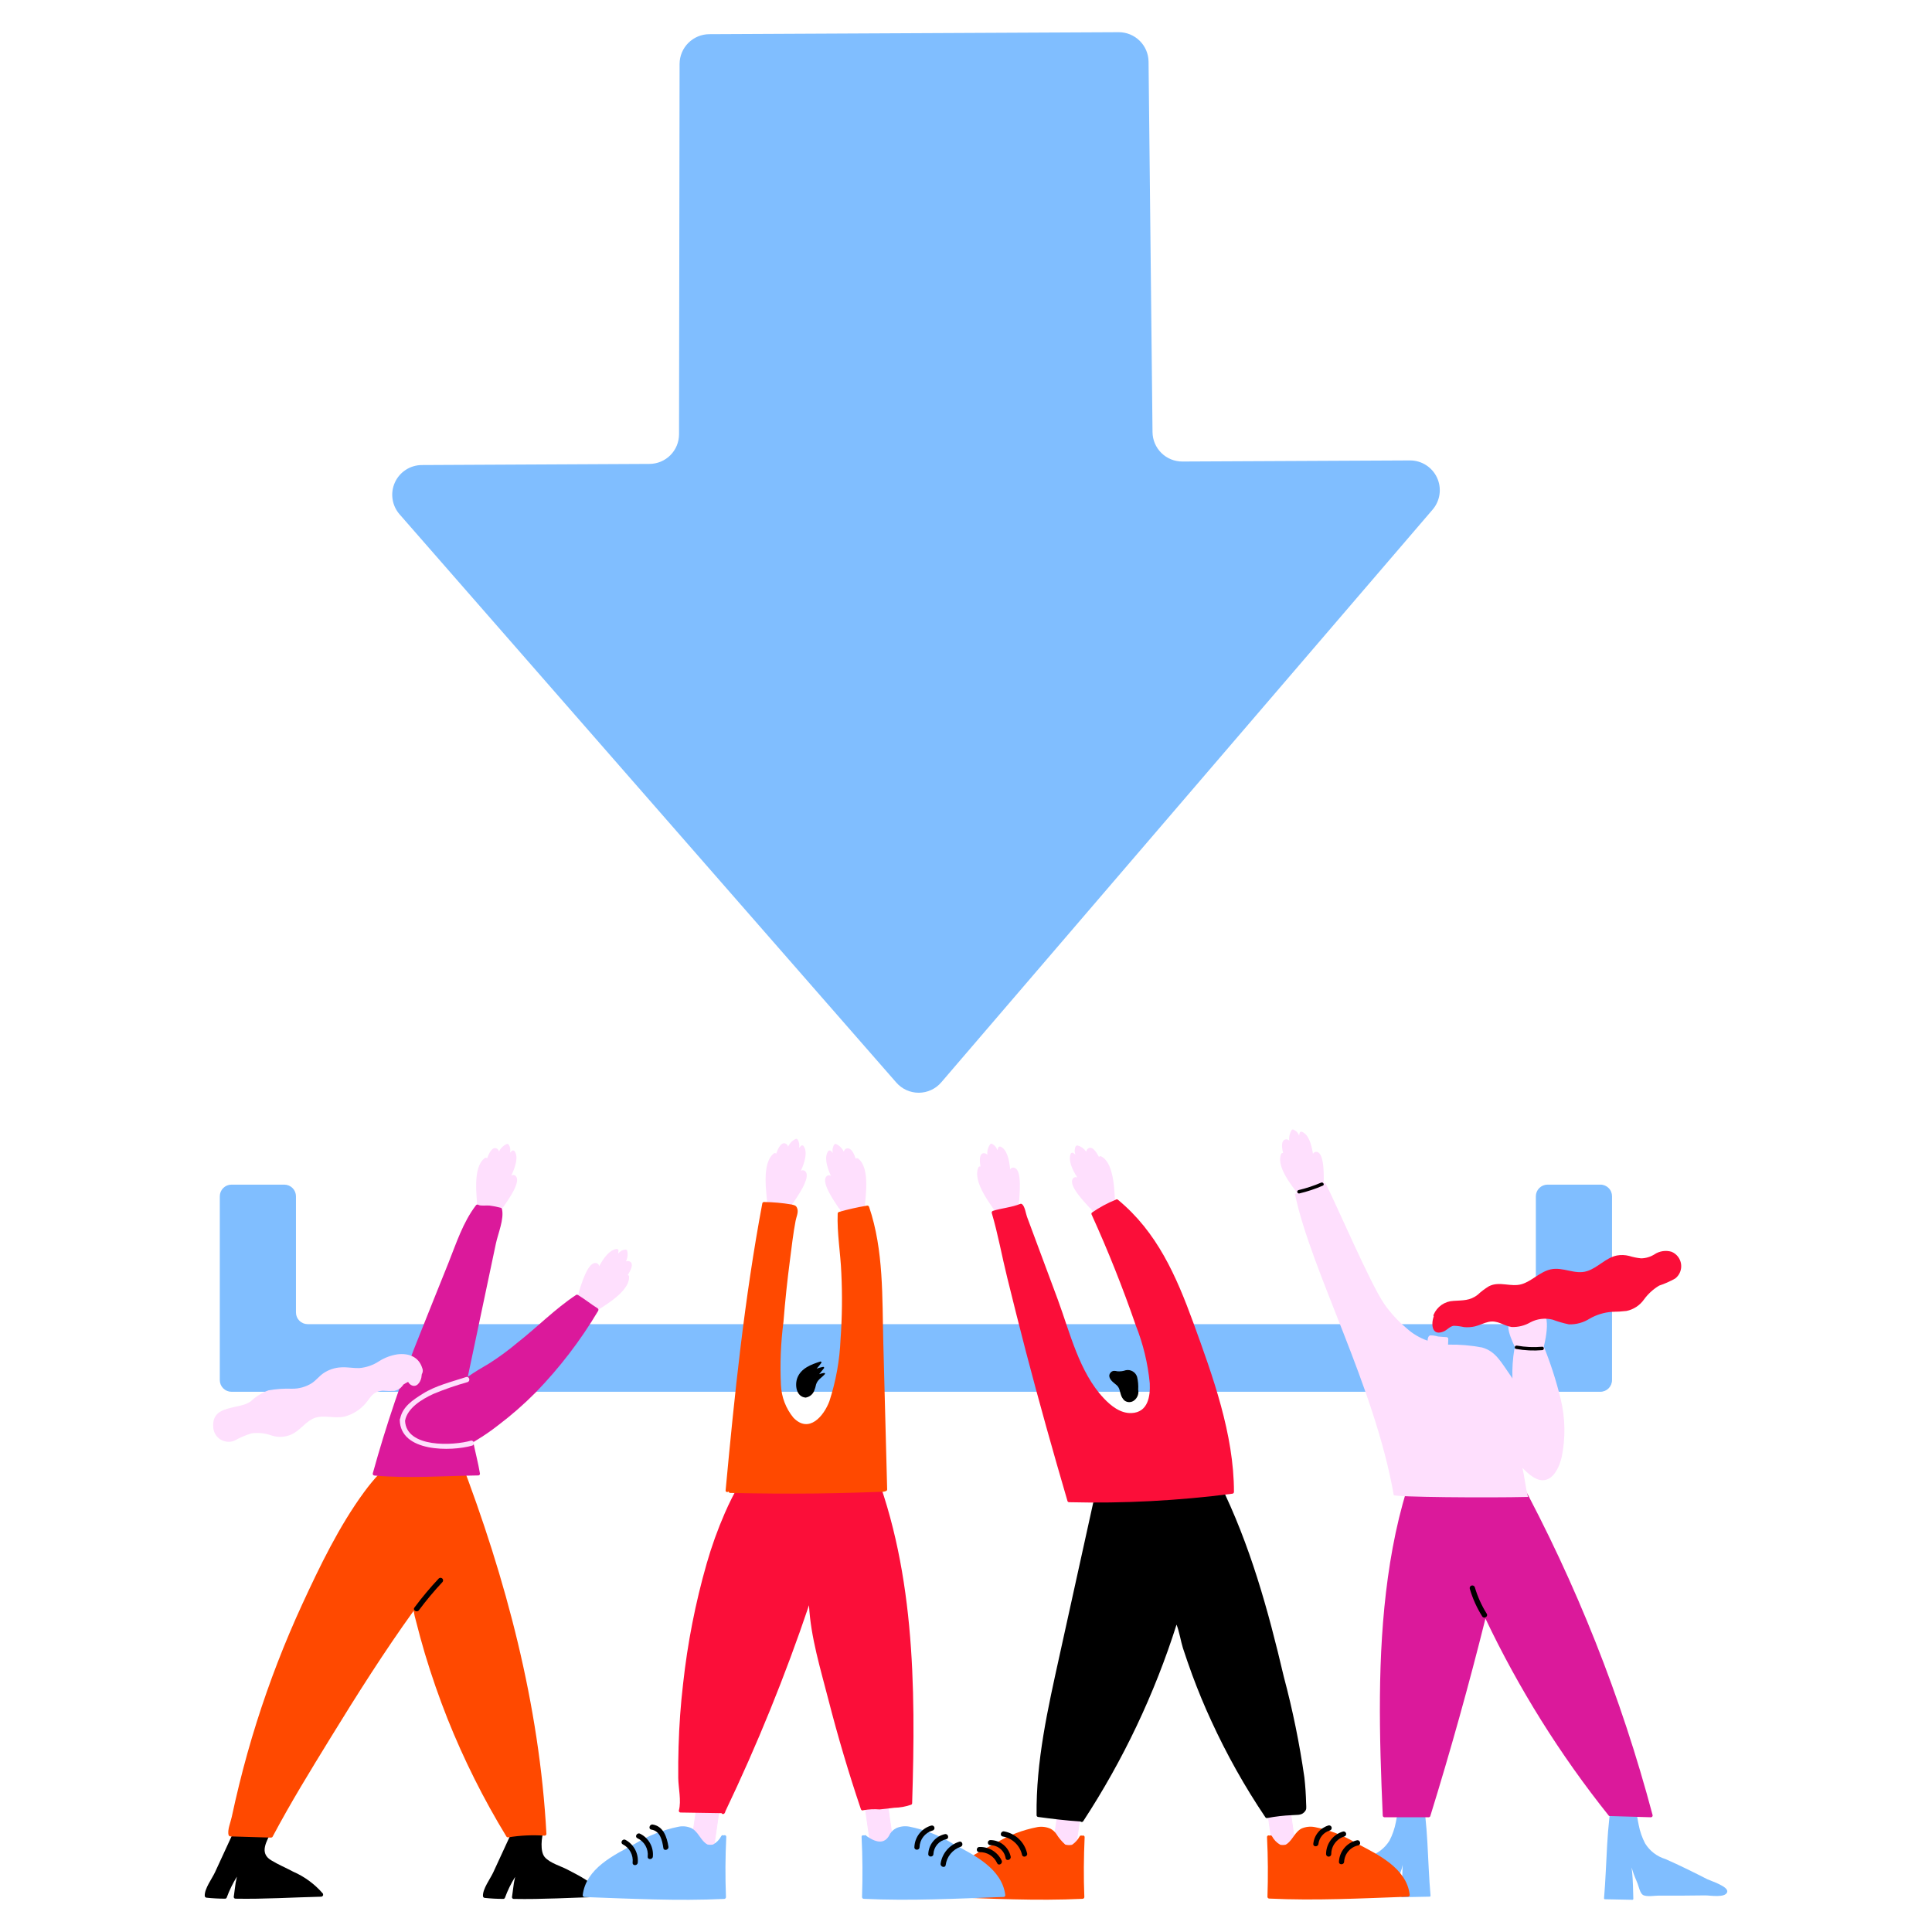 <svg width="200" height="200" viewBox="0 0 200 200" fill="none" xmlns="http://www.w3.org/2000/svg">
<path d="M145.956 47.663L122.4 47.777C121.587 47.781 120.805 47.462 120.226 46.892C119.646 46.321 119.316 45.544 119.308 44.731L118.898 6.379C118.888 5.567 118.557 4.791 117.978 4.221C117.399 3.65 116.619 3.331 115.806 3.333L94.612 3.436L73.416 3.539C72.605 3.545 71.829 3.87 71.255 4.444C70.681 5.018 70.356 5.794 70.35 6.605L70.293 44.957C70.292 45.77 69.969 46.55 69.394 47.125C68.819 47.7 68.039 48.023 67.226 48.024L43.667 48.142C43.077 48.144 42.501 48.316 42.006 48.637C41.511 48.957 41.119 49.414 40.876 49.951C40.634 50.488 40.55 51.084 40.637 51.667C40.723 52.251 40.975 52.797 41.363 53.241L92.786 112.067C93.076 112.399 93.435 112.666 93.838 112.848C94.24 113.029 94.677 113.122 95.119 113.12C95.56 113.118 95.996 113.021 96.397 112.835C96.797 112.649 97.153 112.379 97.44 112.043L148.318 52.737C148.698 52.287 148.941 51.739 149.02 51.155C149.098 50.572 149.008 49.978 148.759 49.445C148.511 48.911 148.115 48.46 147.618 48.144C147.122 47.828 146.545 47.661 145.956 47.663Z" fill="#80BEFF"/>
<path d="M72.27 186.059L71.532 191.186L73.847 191.519L74.585 186.393L72.27 186.059Z" fill="#FEDFFD" stroke="#FEDFFD" stroke-width="0.086" stroke-miterlimit="10"/>
<path d="M109.791 185.696L109.053 190.822L111.367 191.155L112.106 186.029L109.791 185.696Z" fill="#FEDFFD" stroke="#FEDFFD" stroke-width="0.086" stroke-miterlimit="10"/>
<path d="M91.722 185.693L89.408 186.027L90.146 191.153L92.461 190.82L91.722 185.693Z" fill="#FEDFFD" stroke="#FEDFFD" stroke-width="0.086" stroke-miterlimit="10"/>
<path d="M133.315 185.693L131 186.027L131.739 191.153L134.053 190.82L133.315 185.693Z" fill="#FEDFFD" stroke="#FEDFFD" stroke-width="0.086" stroke-miterlimit="10"/>
<path d="M165.667 122.633H160.2C159.879 122.633 159.572 122.76 159.345 122.987C159.118 123.213 158.991 123.521 158.991 123.841V135.867C158.99 136.187 158.863 136.495 158.636 136.721C158.409 136.948 158.102 137.075 157.781 137.075H31.847C31.527 137.075 31.219 136.948 30.992 136.721C30.766 136.495 30.638 136.187 30.638 135.867V123.841C30.638 123.521 30.51 123.213 30.284 122.987C30.057 122.76 29.75 122.633 29.429 122.633H23.963C23.642 122.633 23.335 122.76 23.108 122.987C22.881 123.213 22.754 123.521 22.754 123.841V142.867C22.754 143.187 22.881 143.495 23.108 143.721C23.335 143.948 23.642 144.076 23.963 144.076H165.667C165.987 144.076 166.295 143.948 166.522 143.722C166.748 143.495 166.876 143.187 166.876 142.867V123.841C166.877 123.682 166.847 123.524 166.786 123.377C166.726 123.23 166.637 123.096 166.524 122.984C166.412 122.871 166.278 122.782 166.131 122.722C165.983 122.662 165.826 122.631 165.667 122.633Z" fill="#80BEFF"/>
<path d="M89.912 150.569C89.899 150.532 89.877 150.499 89.846 150.475C89.816 150.451 89.779 150.436 89.74 150.432C87.413 150.728 85.083 150.93 82.748 151.037C81.652 151.083 80.569 151.103 79.474 151.117C79.203 151.074 78.926 151.085 78.66 151.15C78.394 151.214 78.143 151.331 77.922 151.493C77.368 152.121 76.91 152.829 76.565 153.592C75.999 154.574 75.488 155.587 75.036 156.627C74.294 158.329 73.665 160.078 73.154 161.863C71.988 165.934 71.172 170.098 70.713 174.308C70.461 176.464 70.306 178.628 70.246 180.799C70.212 181.883 70.201 182.966 70.212 184.05C70.224 185.043 70.546 186.445 70.279 187.404C70.271 187.431 70.27 187.458 70.275 187.485C70.28 187.513 70.291 187.538 70.308 187.56C70.324 187.582 70.346 187.6 70.37 187.613C70.395 187.625 70.422 187.632 70.45 187.632L74.694 187.699C74.709 187.726 74.731 187.748 74.757 187.764C74.783 187.78 74.813 187.79 74.844 187.791C74.875 187.792 74.906 187.785 74.933 187.771C74.961 187.757 74.984 187.736 75.001 187.71C75.024 187.682 75.043 187.651 75.058 187.619C75.076 187.592 75.084 187.559 75.081 187.527C78.396 180.59 81.29 173.459 83.748 166.173C83.919 169.469 84.948 172.8 85.755 175.949C86.736 179.771 87.858 183.551 89.12 187.288C89.128 187.314 89.141 187.338 89.16 187.358C89.178 187.378 89.201 187.394 89.226 187.404C89.252 187.413 89.279 187.417 89.306 187.415C89.333 187.413 89.359 187.405 89.383 187.391C89.936 187.294 90.499 187.267 91.059 187.311C91.573 187.265 92.075 187.197 92.577 187.139C93.176 187.127 93.769 187.019 94.334 186.82C94.362 186.804 94.385 186.781 94.401 186.752C94.417 186.724 94.425 186.692 94.425 186.66C94.805 174.491 94.725 161.954 89.912 150.569Z" fill="#FB0E39"/>
<path d="M135.21 186.685C135.187 185.784 135.131 184.885 135.028 183.993C134.526 180.49 133.818 177.02 132.906 173.601C131.275 166.667 129.427 159.946 126.255 153.524C126.235 153.49 126.204 153.463 126.167 153.448C126.129 153.434 126.088 153.432 126.05 153.444C123.894 154.025 121.51 153.17 119.297 153.17C117.346 153.17 115.578 153.703 113.673 153.911C113.593 153.923 113.513 153.957 113.502 154.049C112.224 159.843 110.947 165.642 109.669 171.445C108.469 176.886 107.239 182.316 107.307 187.917C107.309 187.957 107.323 187.995 107.348 188.026C107.372 188.056 107.406 188.078 107.445 188.088C108.893 188.282 110.342 188.465 111.802 188.555H111.848C111.867 188.575 111.89 188.59 111.915 188.6C111.941 188.61 111.968 188.614 111.996 188.612C112.023 188.61 112.05 188.601 112.073 188.588C112.097 188.574 112.117 188.555 112.133 188.532C116.263 182.219 119.514 175.372 121.795 168.181C122.091 168.934 122.229 169.881 122.457 170.611C122.765 171.544 123.084 172.481 123.426 173.405C124.019 175.005 124.67 176.588 125.389 178.139C126.981 181.613 128.853 184.951 130.989 188.121C131.01 188.154 131.041 188.18 131.078 188.194C131.115 188.209 131.156 188.211 131.194 188.2C132.041 188.039 132.899 187.94 133.761 187.904C134.183 187.858 134.673 187.949 134.993 187.619C135.301 187.313 135.221 187.164 135.21 186.685Z" fill="black"/>
<path d="M88.816 119.917C88.779 119.898 88.737 119.89 88.696 119.896C88.655 119.902 88.617 119.922 88.588 119.951C88.394 119.381 88.109 118.811 87.686 118.879C87.601 118.895 87.522 118.938 87.462 119.002C87.402 119.065 87.364 119.146 87.353 119.233C87.189 118.874 86.902 118.587 86.543 118.423C86.513 118.413 86.481 118.412 86.451 118.42C86.42 118.428 86.393 118.445 86.372 118.469C86.285 118.596 86.227 118.74 86.199 118.891C86.172 119.042 86.176 119.198 86.213 119.347L86.007 119.142C85.974 119.109 85.929 119.09 85.882 119.09C85.834 119.09 85.789 119.109 85.756 119.142C85.289 119.746 85.597 120.809 86.019 121.731C85.945 121.68 85.855 121.659 85.766 121.671C85.677 121.684 85.596 121.729 85.539 121.798C84.958 122.437 86.52 124.57 86.806 125.027C86.815 125.046 86.828 125.062 86.843 125.076C86.859 125.09 86.877 125.1 86.897 125.107C87.038 125.414 87.206 125.708 87.398 125.985C87.42 126.018 87.451 126.044 87.488 126.059C87.525 126.073 87.566 126.075 87.604 126.065C88.143 125.839 88.712 125.693 89.293 125.631C89.34 125.627 89.384 125.607 89.417 125.573C89.451 125.54 89.471 125.496 89.475 125.449C89.557 124.081 90.15 120.921 88.816 119.917Z" fill="#FEDFFD"/>
<path d="M83.386 121.275C83.329 121.206 83.248 121.16 83.16 121.148C83.071 121.136 82.981 121.157 82.907 121.208C83.318 120.284 83.637 119.223 83.169 118.618C83.136 118.585 83.091 118.567 83.044 118.567C82.997 118.567 82.952 118.585 82.919 118.618L82.713 118.823C82.75 118.674 82.754 118.519 82.727 118.367C82.699 118.216 82.64 118.072 82.553 117.945C82.533 117.922 82.505 117.904 82.475 117.896C82.445 117.888 82.413 117.889 82.383 117.899C82.025 118.06 81.739 118.349 81.583 118.709C81.568 118.624 81.528 118.545 81.469 118.482C81.41 118.42 81.334 118.376 81.249 118.356C80.849 118.265 80.553 118.858 80.348 119.428C80.32 119.396 80.282 119.375 80.24 119.368C80.199 119.362 80.156 119.371 80.12 119.394C78.787 120.398 79.367 123.569 79.458 124.927C79.462 124.974 79.483 125.019 79.516 125.052C79.549 125.086 79.594 125.106 79.641 125.11C80.223 125.162 80.793 125.309 81.329 125.543C81.367 125.554 81.408 125.552 81.445 125.537C81.482 125.523 81.513 125.497 81.534 125.463C81.732 125.189 81.9 124.895 82.036 124.585C82.056 124.579 82.074 124.569 82.09 124.555C82.106 124.541 82.118 124.524 82.127 124.505C82.428 124.013 83.968 121.937 83.386 121.275Z" fill="#FEDFFD"/>
<path d="M91.44 139C91.315 134.311 91.497 129.441 89.968 124.933C89.954 124.889 89.924 124.852 89.884 124.829C89.844 124.806 89.797 124.799 89.751 124.808C88.774 124.968 87.806 125.185 86.854 125.458C86.817 125.47 86.784 125.492 86.76 125.523C86.735 125.553 86.721 125.59 86.717 125.629C86.637 127.648 87.014 129.747 87.093 131.778C87.204 134.063 87.177 136.352 87.014 138.634C86.922 140.813 86.535 142.97 85.861 145.045C85.291 146.573 83.751 148.445 82.131 146.756C81.348 145.799 80.896 144.615 80.843 143.379C80.736 141.193 80.823 139.002 81.105 136.831C81.276 134.664 81.504 132.5 81.789 130.341C81.96 129.029 82.109 127.683 82.359 126.382C82.426 126.005 82.667 125.515 82.542 125.139C82.439 124.797 82.28 124.773 81.972 124.694C81.018 124.531 80.053 124.443 79.085 124.431C79.045 124.43 79.006 124.444 78.975 124.469C78.944 124.494 78.922 124.529 78.915 124.568C77.067 134.401 76.04 144.337 75.115 154.285C75.103 154.467 75.32 154.501 75.423 154.399C75.427 154.441 75.447 154.479 75.478 154.507C75.51 154.535 75.551 154.549 75.593 154.547C78.571 154.615 81.549 154.634 84.527 154.604C85.93 154.581 87.345 154.559 88.748 154.513C89.535 154.49 90.322 154.467 91.109 154.433C91.326 154.456 91.546 154.424 91.748 154.342C91.776 154.326 91.799 154.302 91.815 154.274C91.831 154.246 91.84 154.214 91.839 154.182C91.702 149.12 91.569 144.059 91.44 139Z" fill="#FF4900"/>
<path d="M33.422 196.017C32.575 195.037 31.518 194.26 30.33 193.746C29.589 193.346 28.779 193.013 28.064 192.571C26.786 191.795 27.642 190.587 28.098 189.571C28.113 189.543 28.12 189.512 28.119 189.48C28.119 189.448 28.11 189.417 28.094 189.39C28.078 189.363 28.055 189.34 28.028 189.324C28.001 189.307 27.97 189.298 27.938 189.297C26.901 189.239 25.861 189.243 24.824 189.309C24.792 189.313 24.761 189.325 24.734 189.344C24.707 189.363 24.686 189.388 24.671 189.417C24.656 189.447 24.649 189.479 24.65 189.512C24.651 189.545 24.659 189.577 24.675 189.605L24.367 189.845C24.353 189.819 24.331 189.799 24.305 189.785C24.28 189.771 24.25 189.764 24.221 189.765C24.192 189.766 24.164 189.776 24.139 189.792C24.115 189.808 24.095 189.83 24.082 189.857L22.269 193.79C21.961 194.463 21.151 195.523 21.196 196.265C21.2 196.312 21.221 196.357 21.254 196.39C21.288 196.424 21.332 196.444 21.379 196.448C22.019 196.516 22.663 196.55 23.307 196.551C23.346 196.549 23.384 196.535 23.415 196.511C23.446 196.486 23.468 196.452 23.478 196.413C23.753 195.665 24.105 194.946 24.527 194.269C24.482 194.52 24.413 194.783 24.39 194.931C24.323 195.41 24.265 195.889 24.197 196.368C24.196 196.392 24.201 196.416 24.21 196.438C24.219 196.461 24.232 196.481 24.249 196.498C24.266 196.515 24.286 196.528 24.309 196.537C24.331 196.547 24.355 196.551 24.379 196.551C27.334 196.607 30.299 196.413 33.254 196.345C33.286 196.344 33.317 196.335 33.345 196.319C33.373 196.303 33.396 196.281 33.413 196.254C33.422 196.233 33.434 196.214 33.448 196.197C33.445 196.142 33.456 196.062 33.422 196.017Z" fill="black"/>
<path d="M62.236 196.028C61.358 194.841 60.024 194.214 58.746 193.541C58.027 193.165 56.932 192.868 56.396 192.252C55.883 191.67 56.054 190.165 56.293 189.491C56.339 189.377 56.227 189.275 56.123 189.263C55.289 189.229 54.454 189.251 53.624 189.33C53.591 189.334 53.56 189.346 53.534 189.365C53.507 189.384 53.486 189.41 53.471 189.439C53.456 189.468 53.449 189.501 53.45 189.533C53.451 189.566 53.46 189.598 53.476 189.627L53.168 189.867C53.153 189.841 53.132 189.82 53.106 189.806C53.08 189.792 53.051 189.785 53.022 189.786C52.992 189.787 52.964 189.797 52.939 189.813C52.915 189.829 52.895 189.851 52.883 189.878L51.069 193.811C50.761 194.485 49.951 195.545 49.996 196.287C50 196.334 50.021 196.378 50.054 196.411C50.088 196.445 50.132 196.465 50.179 196.469C50.819 196.538 51.463 196.572 52.107 196.572C52.146 196.571 52.184 196.557 52.214 196.533C52.245 196.509 52.267 196.476 52.278 196.439C52.553 195.69 52.905 194.971 53.327 194.294C53.282 194.545 53.213 194.807 53.194 194.955C53.127 195.435 53.069 195.914 53 196.393C52.999 196.417 53.004 196.441 53.013 196.463C53.022 196.485 53.036 196.505 53.053 196.522C53.07 196.539 53.09 196.553 53.112 196.562C53.135 196.571 53.158 196.576 53.182 196.575C56.137 196.633 59.103 196.442 62.057 196.37C62.089 196.369 62.121 196.36 62.148 196.344C62.176 196.328 62.2 196.306 62.217 196.279C62.226 196.258 62.237 196.239 62.251 196.222C62.266 196.191 62.273 196.157 62.27 196.123C62.267 196.089 62.256 196.056 62.236 196.028Z" fill="black"/>
<path d="M47.613 150.969C47.616 150.941 47.612 150.913 47.602 150.887C47.592 150.862 47.576 150.838 47.556 150.82C47.51 150.706 47.475 150.592 47.43 150.478C47.35 150.261 46.997 150.353 47.088 150.569C47.111 150.636 47.145 150.717 47.167 150.786C46.038 150.843 44.921 150.911 43.791 150.969C42.947 151.014 41.647 150.831 40.848 151.139C40.23 151.5 39.691 151.981 39.262 152.554C38.705 153.154 38.183 153.787 37.7 154.448C35.099 157.995 33.114 162.115 31.277 166.095C29.459 170.047 27.89 174.108 26.578 178.255C25.904 180.389 25.299 182.544 24.764 184.722C24.489 185.839 24.23 186.969 23.988 188.098C23.886 188.6 23.509 189.467 23.668 189.969C23.681 190.006 23.704 190.038 23.734 190.061C23.765 190.085 23.801 190.099 23.84 190.103C25.239 190.148 26.657 190.194 28.06 190.228C28.092 190.227 28.123 190.218 28.151 190.202C28.179 190.186 28.203 190.164 28.22 190.137C30.068 186.646 32.154 183.258 34.22 179.893C36.958 175.433 39.764 170.995 42.82 166.751C42.88 167.121 42.964 167.487 43.072 167.847C43.356 168.965 43.653 170.071 43.983 171.18C44.668 173.461 45.448 175.706 46.322 177.913C48.011 182.146 50.053 186.229 52.425 190.119C52.447 190.153 52.478 190.179 52.515 190.193C52.552 190.208 52.593 190.21 52.631 190.199C53.871 189.999 55.13 189.942 56.383 190.028C56.431 190.027 56.477 190.007 56.511 189.973C56.545 189.939 56.565 189.893 56.566 189.845C55.849 176.498 52.392 163.459 47.613 150.969Z" fill="#FF4900"/>
<path d="M45.434 163.391C44.532 164.349 43.686 165.358 42.901 166.414C42.695 166.688 43.163 166.962 43.367 166.688C44.125 165.669 44.94 164.693 45.809 163.767C45.851 163.716 45.872 163.651 45.869 163.585C45.866 163.519 45.839 163.456 45.792 163.409C45.745 163.363 45.682 163.335 45.616 163.331C45.55 163.328 45.485 163.349 45.434 163.391Z" fill="black"/>
<path d="M64.975 132C65.317 131.475 65.613 130.848 65.225 130.608C65.161 130.568 65.087 130.545 65.012 130.541C64.936 130.537 64.86 130.552 64.792 130.585C64.967 130.248 65.016 129.86 64.929 129.49C64.919 129.452 64.897 129.418 64.866 129.393C64.836 129.368 64.797 129.354 64.758 129.353C64.609 129.364 64.463 129.406 64.332 129.477C64.2 129.547 64.085 129.645 63.993 129.764C64.005 129.661 64.017 129.57 64.028 129.467C64.028 129.44 64.021 129.413 64.009 129.388C63.996 129.364 63.978 129.342 63.956 129.326C63.934 129.309 63.908 129.298 63.882 129.293C63.854 129.288 63.827 129.289 63.8 129.297C63.067 129.411 62.477 130.243 62.02 131.087C62.014 130.993 61.971 130.904 61.901 130.84C61.831 130.777 61.739 130.743 61.644 130.745C60.788 130.699 60.138 133.141 59.921 133.734C59.91 133.771 59.91 133.811 59.921 133.848C59.769 134.146 59.647 134.459 59.556 134.781C59.545 134.82 59.547 134.86 59.562 134.897C59.576 134.934 59.602 134.966 59.636 134.987C60.138 135.267 60.596 135.621 60.993 136.036C61.021 136.064 61.058 136.082 61.098 136.086C61.137 136.09 61.177 136.08 61.21 136.059C62.328 135.283 65.169 133.8 65.123 132.169C65.146 132.078 65.067 132.009 64.975 132Z" fill="#FEDFFD"/>
<path d="M53.407 121.765C53.351 121.696 53.27 121.651 53.181 121.638C53.093 121.626 53.002 121.648 52.929 121.699C53.351 120.798 53.693 119.748 53.271 119.178C53.256 119.155 53.237 119.135 53.213 119.12C53.19 119.105 53.164 119.096 53.136 119.092C53.109 119.089 53.081 119.092 53.055 119.101C53.029 119.11 53.005 119.125 52.986 119.144C52.919 119.201 52.852 119.269 52.791 119.326C52.831 119.188 52.84 119.043 52.819 118.901C52.797 118.759 52.745 118.623 52.667 118.503C52.646 118.469 52.614 118.443 52.577 118.429C52.54 118.414 52.5 118.413 52.462 118.423C52.109 118.584 51.822 118.862 51.651 119.21C51.64 119.13 51.606 119.056 51.554 118.995C51.501 118.935 51.432 118.89 51.355 118.868C50.944 118.743 50.636 119.335 50.431 119.906C50.402 119.876 50.364 119.857 50.323 119.85C50.281 119.844 50.239 119.852 50.203 119.872C48.857 120.83 49.382 123.99 49.439 125.339C49.44 125.387 49.459 125.432 49.493 125.466C49.527 125.5 49.573 125.52 49.621 125.521C50.177 125.578 50.72 125.724 51.23 125.955C51.272 125.978 51.322 125.984 51.368 125.971C51.415 125.959 51.455 125.929 51.48 125.888C51.677 125.619 51.849 125.333 51.993 125.033C52.035 125.018 52.072 124.99 52.096 124.953C52.416 124.457 53.978 122.427 53.407 121.765Z" fill="#FEDFFD"/>
<path d="M61.861 135.431C61.154 134.998 60.528 134.473 59.819 134.051C59.791 134.034 59.76 134.025 59.727 134.025C59.695 134.025 59.664 134.034 59.636 134.051C57.436 135.511 55.632 137.371 53.569 138.991C52.634 139.778 51.647 140.502 50.615 141.158C49.873 141.591 49.132 142.025 48.425 142.527C49.063 139.481 49.706 136.436 50.352 133.389C50.685 131.838 51.003 130.287 51.334 128.735C51.55 127.709 52.212 126.18 51.961 125.153C51.953 125.123 51.937 125.096 51.915 125.074C51.893 125.052 51.866 125.036 51.836 125.028C51.45 124.923 51.057 124.847 50.66 124.8C50.364 124.765 49.748 124.867 49.508 124.72C49.466 124.696 49.416 124.69 49.369 124.702C49.322 124.715 49.282 124.745 49.258 124.787C47.924 126.543 47.238 128.688 46.428 130.72C45.47 133.116 44.5 135.5 43.553 137.895C41.621 142.671 39.964 147.554 38.592 152.52C38.584 152.547 38.583 152.574 38.588 152.602C38.593 152.629 38.605 152.654 38.621 152.676C38.638 152.698 38.659 152.716 38.684 152.729C38.708 152.741 38.735 152.748 38.763 152.748C42.296 153.067 45.95 152.782 49.508 152.737C49.55 152.739 49.592 152.724 49.623 152.697C49.655 152.669 49.675 152.63 49.679 152.588C49.685 152.576 49.688 152.562 49.688 152.548C49.688 152.535 49.685 152.521 49.679 152.509C49.497 151.425 49.213 150.375 48.995 149.291C49.075 149.257 49.155 149.189 49.291 149.109C50.076 148.64 50.83 148.121 51.55 147.557C52.921 146.521 54.217 145.389 55.429 144.169C57.917 141.612 60.096 138.77 61.919 135.703C61.947 135.659 61.956 135.606 61.945 135.555C61.934 135.505 61.904 135.46 61.861 135.431Z" fill="#DB199B"/>
<path d="M48.765 149.133C46.94 149.658 42.069 149.92 41.931 147.08C42.172 145.734 43.712 144.833 44.865 144.297C46.017 143.82 47.197 143.413 48.398 143.076C48.731 142.962 48.581 142.449 48.25 142.551C46.733 143.053 45.113 143.429 43.755 144.285C42.74 144.923 41.689 145.607 41.429 146.828C41.401 146.873 41.386 146.924 41.383 146.977C41.429 150.353 46.71 150.273 48.9 149.643C48.959 149.618 49.007 149.573 49.035 149.515C49.063 149.457 49.069 149.392 49.053 149.33C49.036 149.268 48.998 149.214 48.945 149.178C48.892 149.142 48.828 149.126 48.765 149.133Z" fill="#FEDFFD"/>
<path d="M43.7 141.591C43.334 140.439 42.285 140.063 41.145 140.2C40.471 140.303 39.827 140.544 39.251 140.907C38.631 141.32 37.916 141.567 37.175 141.626C36.559 141.637 35.954 141.512 35.338 141.546C34.664 141.573 34.011 141.79 33.456 142.173C33.034 142.47 32.726 142.881 32.292 143.177C31.665 143.574 30.935 143.776 30.193 143.759C29.387 143.73 28.58 143.788 27.787 143.93C27.1 144.187 26.471 144.578 25.939 145.082C24.729 145.949 21.957 145.379 22.072 147.649C22.07 147.913 22.134 148.173 22.257 148.406C22.38 148.64 22.56 148.839 22.779 148.986C22.998 149.133 23.251 149.223 23.513 149.248C23.776 149.274 24.041 149.234 24.285 149.132C24.84 148.816 25.43 148.564 26.042 148.379C26.734 148.284 27.438 148.359 28.095 148.596C28.775 148.825 29.517 148.789 30.171 148.493C31.004 148.117 31.517 147.329 32.304 146.907C33.354 146.349 34.505 146.907 35.647 146.645C36.489 146.434 37.245 145.968 37.814 145.312C38.407 144.639 38.532 144.068 39.605 143.965C40.011 143.996 40.419 144.004 40.826 143.989C41.052 143.932 41.266 143.831 41.453 143.692C41.51 143.646 41.829 143.292 41.715 143.359C41.886 143.244 42.064 143.141 42.248 143.051C42.315 143.183 42.418 143.293 42.544 143.37C43.104 143.703 43.514 143.107 43.617 142.617C43.639 142.5 43.654 142.382 43.663 142.263C43.725 142.163 43.761 142.05 43.767 141.932C43.774 141.815 43.751 141.697 43.7 141.591Z" fill="#FEDFFD"/>
<path d="M75.184 190.153C75.185 190.122 75.178 190.091 75.163 190.064C75.148 190.037 75.125 190.014 75.098 189.999C75.071 189.984 75.04 189.976 75.009 189.977C74.978 189.978 74.948 189.988 74.922 190.005C74.902 189.991 74.879 189.982 74.856 189.978C74.832 189.974 74.808 189.974 74.784 189.979C74.761 189.985 74.739 189.995 74.719 190.009C74.7 190.023 74.683 190.041 74.671 190.062C74.481 190.43 74.188 190.736 73.827 190.94C73.816 190.94 73.804 190.951 73.781 190.951C73.6 190.982 73.414 190.978 73.234 190.94C72.743 190.701 72.378 189.959 72.07 189.651C71.946 189.5 71.795 189.372 71.626 189.275C71.193 189.066 70.704 189.005 70.234 189.103C68.631 189.425 67.097 190.027 65.705 190.883C63.526 192.047 60.638 193.427 60.321 196.199C60.309 196.301 60.411 196.37 60.503 196.381C65.328 196.553 70.142 196.803 74.969 196.575C75.017 196.574 75.063 196.554 75.097 196.52C75.131 196.486 75.151 196.441 75.152 196.393C75.07 194.294 75.082 192.229 75.184 190.153Z" fill="#80BEFF"/>
<path d="M112.281 190.187C112.282 190.156 112.275 190.125 112.26 190.098C112.245 190.071 112.222 190.048 112.195 190.033C112.168 190.018 112.137 190.01 112.106 190.011C112.075 190.012 112.045 190.022 112.019 190.039C111.999 190.025 111.976 190.016 111.952 190.012C111.929 190.008 111.904 190.008 111.881 190.014C111.858 190.019 111.835 190.029 111.816 190.043C111.797 190.057 111.78 190.075 111.768 190.096C111.582 190.442 111.316 190.739 110.992 190.963C110.963 190.976 110.932 190.984 110.901 190.986C110.691 191.02 110.477 191.008 110.273 190.951C109.911 190.624 109.597 190.248 109.34 189.833C109.19 189.622 108.996 189.447 108.77 189.32C108.342 189.123 107.865 189.06 107.401 189.138C105.868 189.43 104.4 189.994 103.067 190.805C100.855 191.968 97.843 193.371 97.523 196.189C97.512 196.291 97.615 196.36 97.706 196.371C102.497 196.543 107.277 196.793 112.068 196.565C112.116 196.564 112.162 196.544 112.196 196.51C112.23 196.476 112.249 196.431 112.251 196.383C112.167 194.317 112.19 192.252 112.281 190.187Z" fill="#FF4900"/>
<path d="M85.302 142.128C85.131 142.151 84.963 142.193 84.8 142.253C84.96 142.048 85.134 141.853 85.291 141.649C85.305 141.634 85.313 141.616 85.315 141.596C85.317 141.576 85.312 141.557 85.302 141.54C85.291 141.523 85.276 141.51 85.257 141.503C85.239 141.496 85.219 141.495 85.2 141.5C84.975 141.544 84.754 141.605 84.538 141.683C84.714 141.491 84.878 141.289 85.028 141.078C85.036 141.062 85.039 141.045 85.037 141.027C85.036 141.01 85.029 140.993 85.018 140.98C85.008 140.966 84.993 140.955 84.977 140.949C84.961 140.943 84.943 140.941 84.926 140.945C83.993 141.241 82.93 141.629 82.542 142.633C82.257 143.375 82.428 144.583 83.374 144.675C83.386 144.675 83.397 144.686 83.421 144.675C83.443 144.675 83.454 144.675 83.466 144.663C83.646 144.626 83.814 144.545 83.955 144.428C84.096 144.311 84.206 144.161 84.276 143.991C84.366 143.774 84.435 143.548 84.481 143.317C84.641 142.804 85.052 142.633 85.371 142.268C85.451 142.207 85.394 142.116 85.302 142.128Z" fill="black"/>
<path d="M147.108 185.2C147.085 185.097 146.937 185.133 146.937 185.223H145.317C145.317 185.132 145.169 185.097 145.146 185.2C144.804 186.318 144.735 187.505 144.496 188.645C144.369 189.309 144.146 189.95 143.834 190.55C143.35 191.323 142.606 191.898 141.735 192.17C140.321 192.797 138.929 193.482 137.549 194.189C137.207 194.36 135.165 194.999 135.349 195.589C135.554 196.217 136.957 195.923 137.415 195.932C139.082 195.966 140.735 195.977 142.4 195.966C142.822 195.966 143.701 196.137 144.077 195.886C144.374 195.693 144.511 195.008 144.611 194.734C144.77 194.312 144.964 193.901 145.101 193.479C145.181 193.229 145.204 192.806 145.193 193.308C145.181 194.301 145.078 195.316 145.055 196.308C145.057 196.332 145.067 196.354 145.084 196.37C145.101 196.387 145.123 196.397 145.147 196.399C146.093 196.376 147.041 196.353 147.999 196.342C148.022 196.34 148.045 196.33 148.061 196.313C148.078 196.297 148.088 196.274 148.09 196.251C147.759 192.583 147.873 188.818 147.108 185.2Z" fill="#80BEFF"/>
<path d="M176.756 194.545C175.319 193.811 173.881 193.096 172.399 192.446C171.524 192.182 170.777 191.605 170.299 190.826C169.988 190.226 169.765 189.585 169.638 188.921C169.398 187.78 169.319 186.594 168.987 185.476C168.953 185.373 168.805 185.409 168.817 185.499H167.2C167.2 185.407 167.052 185.373 167.029 185.476C166.265 189.092 166.367 192.857 166.048 196.519C166.049 196.542 166.06 196.565 166.076 196.581C166.093 196.598 166.116 196.608 166.139 196.609C167.086 196.633 168.033 196.655 168.991 196.667C169.014 196.665 169.037 196.655 169.053 196.638C169.07 196.621 169.08 196.599 169.082 196.575C169.059 195.651 169.048 194.716 168.957 193.803C168.911 193.301 168.82 193.073 169.037 193.747C169.17 194.169 169.37 194.591 169.527 195.001C169.63 195.263 169.778 195.971 170.061 196.153C170.449 196.404 171.35 196.22 171.737 196.233C173.337 196.245 174.92 196.233 176.517 196.211C176.973 196.199 178.593 196.507 178.799 195.868C178.969 195.287 177.075 194.705 176.756 194.545Z" fill="#80BEFF"/>
<path d="M114.004 119.712C113.964 119.689 113.917 119.682 113.872 119.692C113.827 119.703 113.789 119.731 113.764 119.769C113.467 119.21 113.08 118.64 112.68 118.868C112.612 118.905 112.556 118.959 112.515 119.025C112.475 119.092 112.454 119.167 112.452 119.245C112.247 118.923 111.93 118.687 111.562 118.583C111.524 118.574 111.484 118.578 111.448 118.592C111.411 118.606 111.38 118.631 111.357 118.663C111.291 118.797 111.255 118.944 111.251 119.094C111.247 119.243 111.275 119.392 111.334 119.529C111.254 119.473 111.174 119.404 111.094 119.347C111.071 119.335 111.045 119.327 111.018 119.325C110.991 119.324 110.965 119.328 110.94 119.338C110.915 119.348 110.892 119.363 110.874 119.382C110.855 119.401 110.841 119.425 110.832 119.45C110.57 120.145 111.003 121.093 111.528 121.902C111.447 121.859 111.353 121.848 111.264 121.872C111.176 121.895 111.099 121.951 111.049 122.028C110.57 122.758 112.382 124.549 112.794 125.028C112.82 125.059 112.857 125.08 112.897 125.085C113.083 125.368 113.297 125.631 113.536 125.872C113.564 125.9 113.601 125.918 113.64 125.922C113.68 125.926 113.719 125.916 113.752 125.895C114.244 125.592 114.779 125.365 115.338 125.222C115.375 125.209 115.407 125.186 115.43 125.156C115.454 125.126 115.468 125.089 115.472 125.051C115.35 123.693 115.452 120.477 114.004 119.712Z" fill="#FEDFFD"/>
<path d="M137.024 122.644C137.024 122.177 137.172 119.461 136.363 119.256C136.276 119.229 136.183 119.235 136.101 119.273C136.019 119.311 135.953 119.378 135.918 119.461C135.77 118.469 135.473 117.419 134.754 117.157C134.732 117.15 134.708 117.148 134.685 117.151C134.662 117.154 134.639 117.161 134.619 117.173C134.599 117.185 134.581 117.201 134.567 117.219C134.553 117.238 134.543 117.259 134.538 117.282C134.513 117.376 134.494 117.471 134.48 117.567C134.434 117.424 134.357 117.293 134.254 117.182C134.152 117.072 134.026 116.986 133.887 116.929C133.857 116.918 133.825 116.917 133.795 116.925C133.764 116.933 133.737 116.95 133.716 116.974C133.509 117.303 133.42 117.694 133.465 118.081C133.415 118.023 133.351 117.98 133.278 117.958C133.205 117.936 133.127 117.935 133.054 117.955C132.61 118.081 132.678 118.755 132.826 119.359C132.781 119.349 132.734 119.357 132.694 119.38C132.654 119.403 132.624 119.44 132.61 119.484C132.039 121.001 134.252 123.374 135.016 124.423C135.043 124.463 135.083 124.492 135.129 124.505C135.176 124.517 135.225 124.512 135.268 124.49C135.785 124.228 136.339 124.043 136.91 123.942C136.99 123.931 137.036 123.839 137.044 123.771C137.057 123.436 137.042 123.1 136.998 122.767C137.014 122.728 137.023 122.686 137.024 122.644Z" fill="#FEDFFD"/>
<path d="M159.622 135.557C159.593 135.526 159.554 135.507 159.512 135.503C159.47 135.499 159.428 135.51 159.394 135.534C159.28 134.953 159.075 134.334 158.653 134.439C158.584 134.456 158.521 134.488 158.467 134.533C158.414 134.579 158.372 134.636 158.345 134.701C158.244 134.366 158.03 134.076 157.74 133.88C157.706 133.861 157.667 133.853 157.628 133.857C157.589 133.861 157.553 133.877 157.523 133.903C157.433 134.005 157.365 134.125 157.322 134.254C157.279 134.383 157.262 134.52 157.272 134.656C157.227 134.589 157.169 134.519 157.113 134.439C157.079 134.406 157.034 134.388 156.987 134.388C156.94 134.388 156.895 134.406 156.861 134.439C156.383 134.906 156.528 135.933 156.782 136.823C156.719 136.767 156.636 136.736 156.551 136.738C156.467 136.741 156.386 136.775 156.325 136.835C155.698 137.368 156.85 139.47 157.09 140.006C157.097 140.024 157.107 140.041 157.121 140.055C157.135 140.068 157.151 140.079 157.169 140.086C157.261 140.385 157.379 140.675 157.523 140.953C157.544 140.987 157.575 141.014 157.612 141.028C157.649 141.043 157.69 141.044 157.729 141.033C158.252 140.902 158.79 140.844 159.329 140.861C159.368 140.86 159.406 140.846 159.437 140.822C159.468 140.797 159.49 140.763 159.5 140.725C159.759 139.515 160.717 136.641 159.622 135.557Z" fill="#FEDFFD"/>
<path d="M105.037 120.899C104.954 120.86 104.859 120.855 104.772 120.885C104.685 120.915 104.613 120.977 104.571 121.058C104.479 120.054 104.237 118.991 103.589 118.708C103.566 118.695 103.54 118.688 103.513 118.686C103.486 118.685 103.46 118.689 103.435 118.699C103.41 118.709 103.387 118.724 103.369 118.743C103.35 118.762 103.336 118.785 103.327 118.811C103.304 118.902 103.27 118.993 103.247 119.073C103.204 118.928 103.131 118.792 103.033 118.677C102.935 118.561 102.813 118.466 102.677 118.4C102.647 118.39 102.615 118.389 102.584 118.397C102.554 118.405 102.527 118.422 102.506 118.446C102.28 118.764 102.175 119.152 102.209 119.541C102.159 119.483 102.095 119.438 102.024 119.411C101.952 119.383 101.875 119.373 101.799 119.381C101.365 119.448 101.399 120.145 101.502 120.761C101.462 120.747 101.419 120.747 101.379 120.762C101.34 120.776 101.306 120.805 101.285 120.841C100.612 122.359 102.665 124.823 103.395 125.952C103.422 125.992 103.462 126.021 103.508 126.033C103.555 126.046 103.604 126.04 103.647 126.019C104.162 125.791 104.708 125.641 105.267 125.573C105.315 125.572 105.361 125.552 105.394 125.518C105.428 125.484 105.448 125.439 105.449 125.391C105.481 125.058 105.485 124.724 105.46 124.391C105.489 124.36 105.505 124.319 105.506 124.277C105.517 123.773 105.836 121.172 105.037 120.899Z" fill="#FEDFFD"/>
<path d="M123.529 136.915C121.761 132.078 119.787 127.549 115.738 124.207C115.71 124.178 115.673 124.161 115.633 124.157C115.594 124.152 115.554 124.162 115.521 124.184C114.644 124.539 113.81 124.99 113.034 125.53C113.006 125.558 112.988 125.595 112.984 125.634C112.98 125.674 112.99 125.713 113.011 125.747C114.711 129.488 116.232 133.306 117.574 137.2C118.339 139.121 118.827 141.141 119.023 143.2C119.09 144.546 118.841 146.211 117.129 146.28C115.989 146.325 115.007 145.539 114.266 144.751C111.722 142.059 110.753 137.919 109.498 134.519C108.791 132.614 108.083 130.719 107.376 128.815C107.023 127.869 106.669 126.91 106.315 125.963C106.201 125.655 106.099 124.903 105.813 124.663C105.79 124.642 105.763 124.627 105.733 124.619C105.703 124.611 105.672 124.611 105.642 124.617C104.764 124.982 103.714 125.062 102.79 125.347C102.746 125.362 102.709 125.392 102.686 125.432C102.663 125.472 102.655 125.519 102.665 125.564C103.315 127.754 103.714 130.036 104.265 132.249C104.903 134.85 105.557 137.44 106.227 140.017C107.573 145.162 109.01 150.284 110.505 155.383C110.507 155.403 110.515 155.421 110.526 155.437C110.538 155.453 110.553 155.466 110.571 155.475C110.585 155.487 110.602 155.496 110.619 155.502C110.637 155.508 110.655 155.51 110.674 155.509C116.316 155.65 121.96 155.356 127.557 154.63C127.605 154.629 127.651 154.609 127.685 154.575C127.718 154.542 127.738 154.496 127.739 154.448C127.739 148.47 125.548 142.47 123.529 136.915Z" fill="#FB0E39"/>
<path d="M117.712 142.539C117.638 142.299 117.478 142.096 117.263 141.967C117.048 141.838 116.793 141.794 116.548 141.843C116.266 141.942 115.967 141.98 115.67 141.957C115.554 141.925 115.435 141.909 115.316 141.911C115.183 141.92 115.06 141.982 114.974 142.082C114.666 142.415 114.917 142.801 115.19 143.052C115.476 143.325 115.724 143.405 115.875 143.816C115.932 143.987 115.966 144.169 116.023 144.341C116.089 144.584 116.219 144.804 116.4 144.979C116.548 145.092 116.73 145.152 116.917 145.148C117.103 145.144 117.283 145.076 117.426 144.957C117.586 144.828 117.708 144.658 117.779 144.465C117.849 144.272 117.866 144.063 117.826 143.861C117.854 143.417 117.815 142.971 117.712 142.539Z" fill="black"/>
<path d="M69.196 191.168C69.048 190.199 68.682 189.058 67.576 188.875C67.234 188.818 67.086 189.342 67.428 189.4C68.352 189.549 68.557 190.529 68.671 191.317C68.728 191.647 69.253 191.499 69.196 191.168Z" fill="black"/>
<path d="M66.252 189.822C65.944 189.674 65.671 190.141 65.979 190.289C66.335 190.454 66.63 190.726 66.822 191.068C67.014 191.41 67.094 191.804 67.051 192.193C67.017 192.536 67.553 192.536 67.584 192.193C67.629 191.71 67.526 191.224 67.288 190.8C67.05 190.376 66.689 190.035 66.252 189.822Z" fill="black"/>
<path d="M64.747 190.461C64.439 190.301 64.165 190.769 64.473 190.927C64.815 191.102 65.096 191.376 65.277 191.715C65.459 192.053 65.532 192.439 65.488 192.821C65.454 193.163 65.99 193.163 66.022 192.821C66.064 192.346 65.965 191.869 65.739 191.449C65.512 191.03 65.167 190.686 64.747 190.461Z" fill="black"/>
<path d="M98.66 190.871C97.269 190.013 95.735 189.41 94.132 189.092C93.665 189.005 93.183 189.065 92.752 189.263C92.63 189.332 92.516 189.412 92.409 189.503C92.308 189.605 92.217 189.717 92.136 189.836C91.691 190.829 90.88 190.897 89.706 190.065C89.694 190.044 89.677 190.026 89.658 190.011C89.638 189.997 89.616 189.987 89.593 189.981C89.569 189.976 89.545 189.975 89.521 189.98C89.497 189.984 89.475 189.994 89.454 190.007C89.341 189.95 89.181 189.996 89.192 190.155C89.295 192.232 89.306 194.308 89.238 196.384C89.239 196.432 89.259 196.478 89.293 196.512C89.327 196.546 89.372 196.565 89.421 196.567C94.246 196.795 99.06 196.544 103.887 196.373C103.911 196.373 103.935 196.368 103.957 196.359C103.98 196.35 104 196.337 104.017 196.32C104.034 196.303 104.047 196.282 104.056 196.26C104.066 196.238 104.07 196.214 104.07 196.19C103.726 193.415 100.828 192.035 98.66 190.871Z" fill="#80BEFF"/>
<path d="M96.379 188.989C95.893 189.133 95.465 189.427 95.155 189.828C94.846 190.23 94.671 190.719 94.656 191.225C94.645 191.567 95.181 191.567 95.19 191.225C95.202 190.836 95.336 190.46 95.573 190.15C95.811 189.841 96.14 189.615 96.513 189.503C96.55 189.497 96.585 189.484 96.617 189.463C96.648 189.443 96.675 189.417 96.695 189.386C96.716 189.354 96.73 189.319 96.736 189.282C96.742 189.246 96.74 189.208 96.731 189.172C96.721 189.136 96.704 189.102 96.681 189.073C96.658 189.044 96.629 189.02 96.595 189.002C96.562 188.985 96.526 188.975 96.489 188.973C96.451 188.971 96.414 188.976 96.379 188.989Z" fill="black"/>
<path d="M97.817 189.867C97.341 189.972 96.914 190.232 96.603 190.606C96.291 190.98 96.112 191.447 96.094 191.933C96.083 192.275 96.619 192.275 96.627 191.933C96.645 191.565 96.787 191.213 97.028 190.933C97.27 190.654 97.598 190.464 97.961 190.393C98.296 190.324 98.159 189.8 97.817 189.867Z" fill="black"/>
<path d="M99.299 190.655C98.798 190.814 98.351 191.111 98.011 191.512C97.67 191.912 97.449 192.401 97.372 192.921C97.326 193.264 97.839 193.412 97.897 193.07C97.953 192.641 98.128 192.236 98.402 191.902C98.676 191.567 99.038 191.316 99.448 191.176C99.767 191.067 99.631 190.552 99.299 190.655Z" fill="black"/>
<path d="M101.376 191.2C101.033 191.211 101.033 191.747 101.376 191.733C101.763 191.718 102.145 191.818 102.475 192.021C102.804 192.224 103.065 192.521 103.224 192.874C103.372 193.193 103.84 192.919 103.691 192.6C103.485 192.165 103.155 191.801 102.744 191.552C102.332 191.303 101.857 191.181 101.376 191.2Z" fill="black"/>
<path d="M102.528 190.484C102.457 190.484 102.389 190.512 102.339 190.562C102.289 190.612 102.261 190.68 102.261 190.751C102.261 190.821 102.289 190.889 102.339 190.939C102.389 190.989 102.457 191.017 102.528 191.017C102.906 191.017 103.272 191.15 103.56 191.395C103.848 191.639 104.04 191.978 104.102 192.351C104.159 192.693 104.684 192.545 104.627 192.202C104.526 191.719 104.262 191.285 103.88 190.973C103.499 190.66 103.021 190.488 102.528 190.484Z" fill="black"/>
<path d="M106.327 191.867C106.197 191.295 105.902 190.773 105.478 190.368C105.054 189.962 104.52 189.69 103.943 189.585C103.6 189.528 103.464 190.041 103.794 190.11C104.28 190.193 104.73 190.418 105.088 190.758C105.445 191.097 105.694 191.535 105.802 192.015C105.882 192.343 106.407 192.195 106.327 191.867Z" fill="black"/>
<path d="M171.075 187.894C167.841 175.708 163.173 163.948 157.169 152.862C157.155 152.838 157.135 152.819 157.112 152.804C157.089 152.789 157.063 152.779 157.035 152.776C157.008 152.773 156.98 152.776 156.954 152.785C156.928 152.794 156.904 152.809 156.885 152.828C156.736 152.953 155.755 152.703 155.538 152.679C155.013 152.613 154.489 152.554 153.964 152.485C152.903 152.36 151.842 152.223 150.781 152.109C149.702 151.988 148.616 151.934 147.53 151.949C147.222 151.961 146.597 151.847 146.321 152.121C145.933 152.521 145.762 153.729 145.614 154.243C145.329 155.201 145.066 156.17 144.827 157.14C144.336 159.171 143.96 161.224 143.675 163.289C142.545 171.456 142.785 179.727 143.141 187.94C143.141 187.964 143.146 187.988 143.155 188.01C143.164 188.032 143.177 188.053 143.194 188.07C143.211 188.087 143.231 188.1 143.253 188.109C143.276 188.118 143.299 188.123 143.323 188.123H147.898C147.938 188.121 147.976 188.107 148.007 188.083C148.038 188.058 148.06 188.024 148.069 187.985C150.158 181.232 152.059 174.422 153.773 167.555C157.228 174.817 161.507 181.657 166.526 187.94C166.544 187.964 166.569 187.983 166.597 187.993C166.626 188.003 166.657 188.004 166.686 187.997C168.086 188.043 169.481 188.077 170.886 188.123C170.915 188.125 170.944 188.12 170.971 188.109C170.998 188.098 171.022 188.08 171.04 188.058C171.059 188.035 171.072 188.009 171.078 187.98C171.084 187.952 171.083 187.922 171.075 187.894Z" fill="#DB199B"/>
<path d="M140.4 190.803C139.072 189.998 137.612 189.434 136.088 189.137C135.626 189.051 135.149 189.107 134.719 189.296C134.542 189.393 134.384 189.52 134.253 189.673C133.945 189.981 133.579 190.722 133.089 190.961C132.913 191 132.731 191.004 132.553 190.973C132.541 190.973 132.53 190.961 132.519 190.961C132.16 190.754 131.868 190.449 131.675 190.083C131.662 190.062 131.646 190.044 131.627 190.03C131.607 190.015 131.585 190.005 131.561 190C131.538 189.995 131.513 189.994 131.49 189.999C131.466 190.003 131.443 190.012 131.423 190.026C131.397 190.009 131.367 190 131.336 189.999C131.305 189.999 131.274 190.006 131.248 190.022C131.221 190.037 131.198 190.059 131.183 190.086C131.168 190.113 131.16 190.144 131.161 190.175C131.264 192.241 131.275 194.293 131.207 196.357C131.208 196.405 131.228 196.451 131.262 196.485C131.295 196.519 131.341 196.539 131.389 196.54C136.181 196.768 140.96 196.517 145.751 196.346C145.775 196.346 145.799 196.342 145.821 196.333C145.844 196.324 145.864 196.31 145.881 196.293C145.898 196.276 145.911 196.256 145.921 196.234C145.93 196.211 145.934 196.187 145.934 196.163C145.625 193.381 142.613 191.967 140.4 190.803Z" fill="#FF4900"/>
<path d="M137.537 188.967C137.113 189.09 136.735 189.337 136.453 189.676C136.17 190.016 135.996 190.432 135.952 190.871C135.917 191.214 136.453 191.214 136.485 190.871C136.526 190.551 136.661 190.249 136.871 190.004C137.082 189.758 137.36 189.58 137.671 189.491C137.737 189.47 137.792 189.424 137.825 189.364C137.858 189.304 137.867 189.233 137.85 189.166C137.833 189.099 137.791 189.042 137.733 189.005C137.675 188.968 137.605 188.954 137.537 188.967Z" fill="black"/>
<path d="M139.044 189.594C138.535 189.74 138.088 190.047 137.77 190.469C137.451 190.89 137.277 191.404 137.275 191.933C137.275 192.004 137.303 192.072 137.353 192.122C137.404 192.173 137.472 192.201 137.543 192.201C137.614 192.201 137.683 192.173 137.733 192.122C137.783 192.072 137.812 192.004 137.812 191.933C137.812 191.521 137.946 191.122 138.193 190.793C138.439 190.464 138.786 190.223 139.18 190.107C139.243 190.085 139.295 190.039 139.325 189.98C139.356 189.921 139.364 189.853 139.347 189.788C139.33 189.724 139.289 189.668 139.233 189.632C139.177 189.596 139.109 189.583 139.044 189.594Z" fill="black"/>
<path d="M140.467 190.507C139.956 190.623 139.498 190.904 139.162 191.305C138.826 191.707 138.631 192.208 138.607 192.731C138.584 193.073 139.132 193.073 139.143 192.731C139.167 192.325 139.324 191.939 139.59 191.631C139.856 191.324 140.216 191.113 140.615 191.031C140.948 190.951 140.8 190.427 140.467 190.507Z" fill="black"/>
<path d="M173.026 129.579C172.734 129.495 172.426 129.475 172.125 129.52C171.824 129.565 171.536 129.675 171.281 129.842C170.863 130.11 170.378 130.257 169.881 130.264C169.463 130.221 169.05 130.137 168.649 130.013C168.235 129.907 167.803 129.891 167.382 129.967C166.196 130.218 165.42 131.234 164.291 131.587C163.036 131.987 161.804 131.121 160.526 131.405C159.408 131.655 158.61 132.605 157.538 132.933C156.408 133.275 155.233 132.591 154.138 133.15C153.72 133.402 153.33 133.696 152.974 134.029C152.164 134.667 151.422 134.599 150.464 134.667C150.022 134.686 149.594 134.83 149.23 135.082C148.867 135.335 148.583 135.685 148.411 136.093C148.396 136.12 148.388 136.15 148.39 136.18C148.392 136.211 148.403 136.24 148.422 136.264C148.103 137.165 148.262 138.363 149.483 137.816C149.816 137.667 150.088 137.303 150.487 137.245C150.848 137.257 151.207 137.303 151.56 137.382C151.942 137.418 152.327 137.391 152.7 137.303C153.167 137.188 153.613 136.949 154.08 136.846C155.039 136.629 155.632 137.246 156.488 137.371C157.171 137.397 157.848 137.227 158.438 136.88C159.14 136.513 159.951 136.416 160.72 136.607C161.272 136.815 161.84 136.979 162.419 137.097C163.177 137.118 163.924 136.912 164.564 136.504C165.269 136.1 166.056 135.859 166.867 135.8C167.37 135.799 167.873 135.768 168.372 135.709C169.106 135.559 169.755 135.135 170.186 134.522C170.608 133.941 171.143 133.452 171.76 133.085C172.338 132.892 172.897 132.644 173.427 132.343C173.649 132.168 173.821 131.937 173.925 131.674C174.03 131.412 174.063 131.126 174.023 130.846C173.982 130.566 173.869 130.302 173.694 130.079C173.519 129.857 173.289 129.685 173.026 129.579Z" fill="#FB0E39"/>
<path d="M153.907 167.053C153.373 166.201 152.958 165.28 152.675 164.315C152.654 164.247 152.607 164.191 152.544 164.157C152.482 164.123 152.409 164.115 152.34 164.134C152.272 164.153 152.214 164.198 152.178 164.26C152.143 164.321 152.133 164.394 152.15 164.463C152.445 165.474 152.879 166.439 153.439 167.33C153.622 167.623 154.089 167.349 153.907 167.053Z" fill="black"/>
<path d="M161.562 144.831C161.092 142.893 160.474 140.994 159.714 139.151L159.508 139.162C158.596 139.321 157.683 139.47 156.77 139.629C156.6 140.646 156.531 141.678 156.565 142.709L156.508 142.606C155.333 140.918 154.842 139.903 153.428 139.492C152.267 139.271 151.085 139.172 149.903 139.195C149.915 138.99 149.915 138.785 149.926 138.602C149.938 138.499 149.835 138.431 149.744 138.419C149.447 138.408 149.162 138.385 148.865 138.353C148.602 138.275 148.329 138.236 148.055 138.239C147.85 138.295 147.793 138.547 147.782 138.786C146.96 138.504 146.206 138.053 145.568 137.463C144.706 136.741 143.943 135.909 143.298 134.987C141.861 132.911 138.298 124.587 137.196 122.439L134.047 123.591C135.758 131.702 142.306 143.451 144.28 154.768C144.314 154.985 153.953 155.065 158.185 154.962C157.911 153.969 157.82 152.874 157.604 151.95L157.786 152.144C158.402 152.726 159.119 153.344 159.908 153.217C160.841 153.057 161.414 151.916 161.664 150.843C162.075 148.856 162.04 146.803 161.562 144.831Z" fill="#FEDFFD"/>
<path d="M136.761 122.427C136.002 122.752 135.216 123.011 134.412 123.203C134.37 123.217 134.334 123.247 134.313 123.287C134.292 123.326 134.286 123.373 134.298 123.416C134.309 123.459 134.337 123.497 134.375 123.521C134.413 123.545 134.459 123.553 134.503 123.545C135.339 123.349 136.156 123.078 136.944 122.735C137.149 122.644 136.967 122.333 136.761 122.427Z" fill="black"/>
<path d="M159.644 139.413C158.773 139.489 157.894 139.451 157.032 139.299C156.804 139.253 156.713 139.595 156.941 139.641C157.837 139.802 158.75 139.845 159.656 139.767C159.873 139.755 159.873 139.39 159.644 139.413Z" fill="black"/>
</svg>
